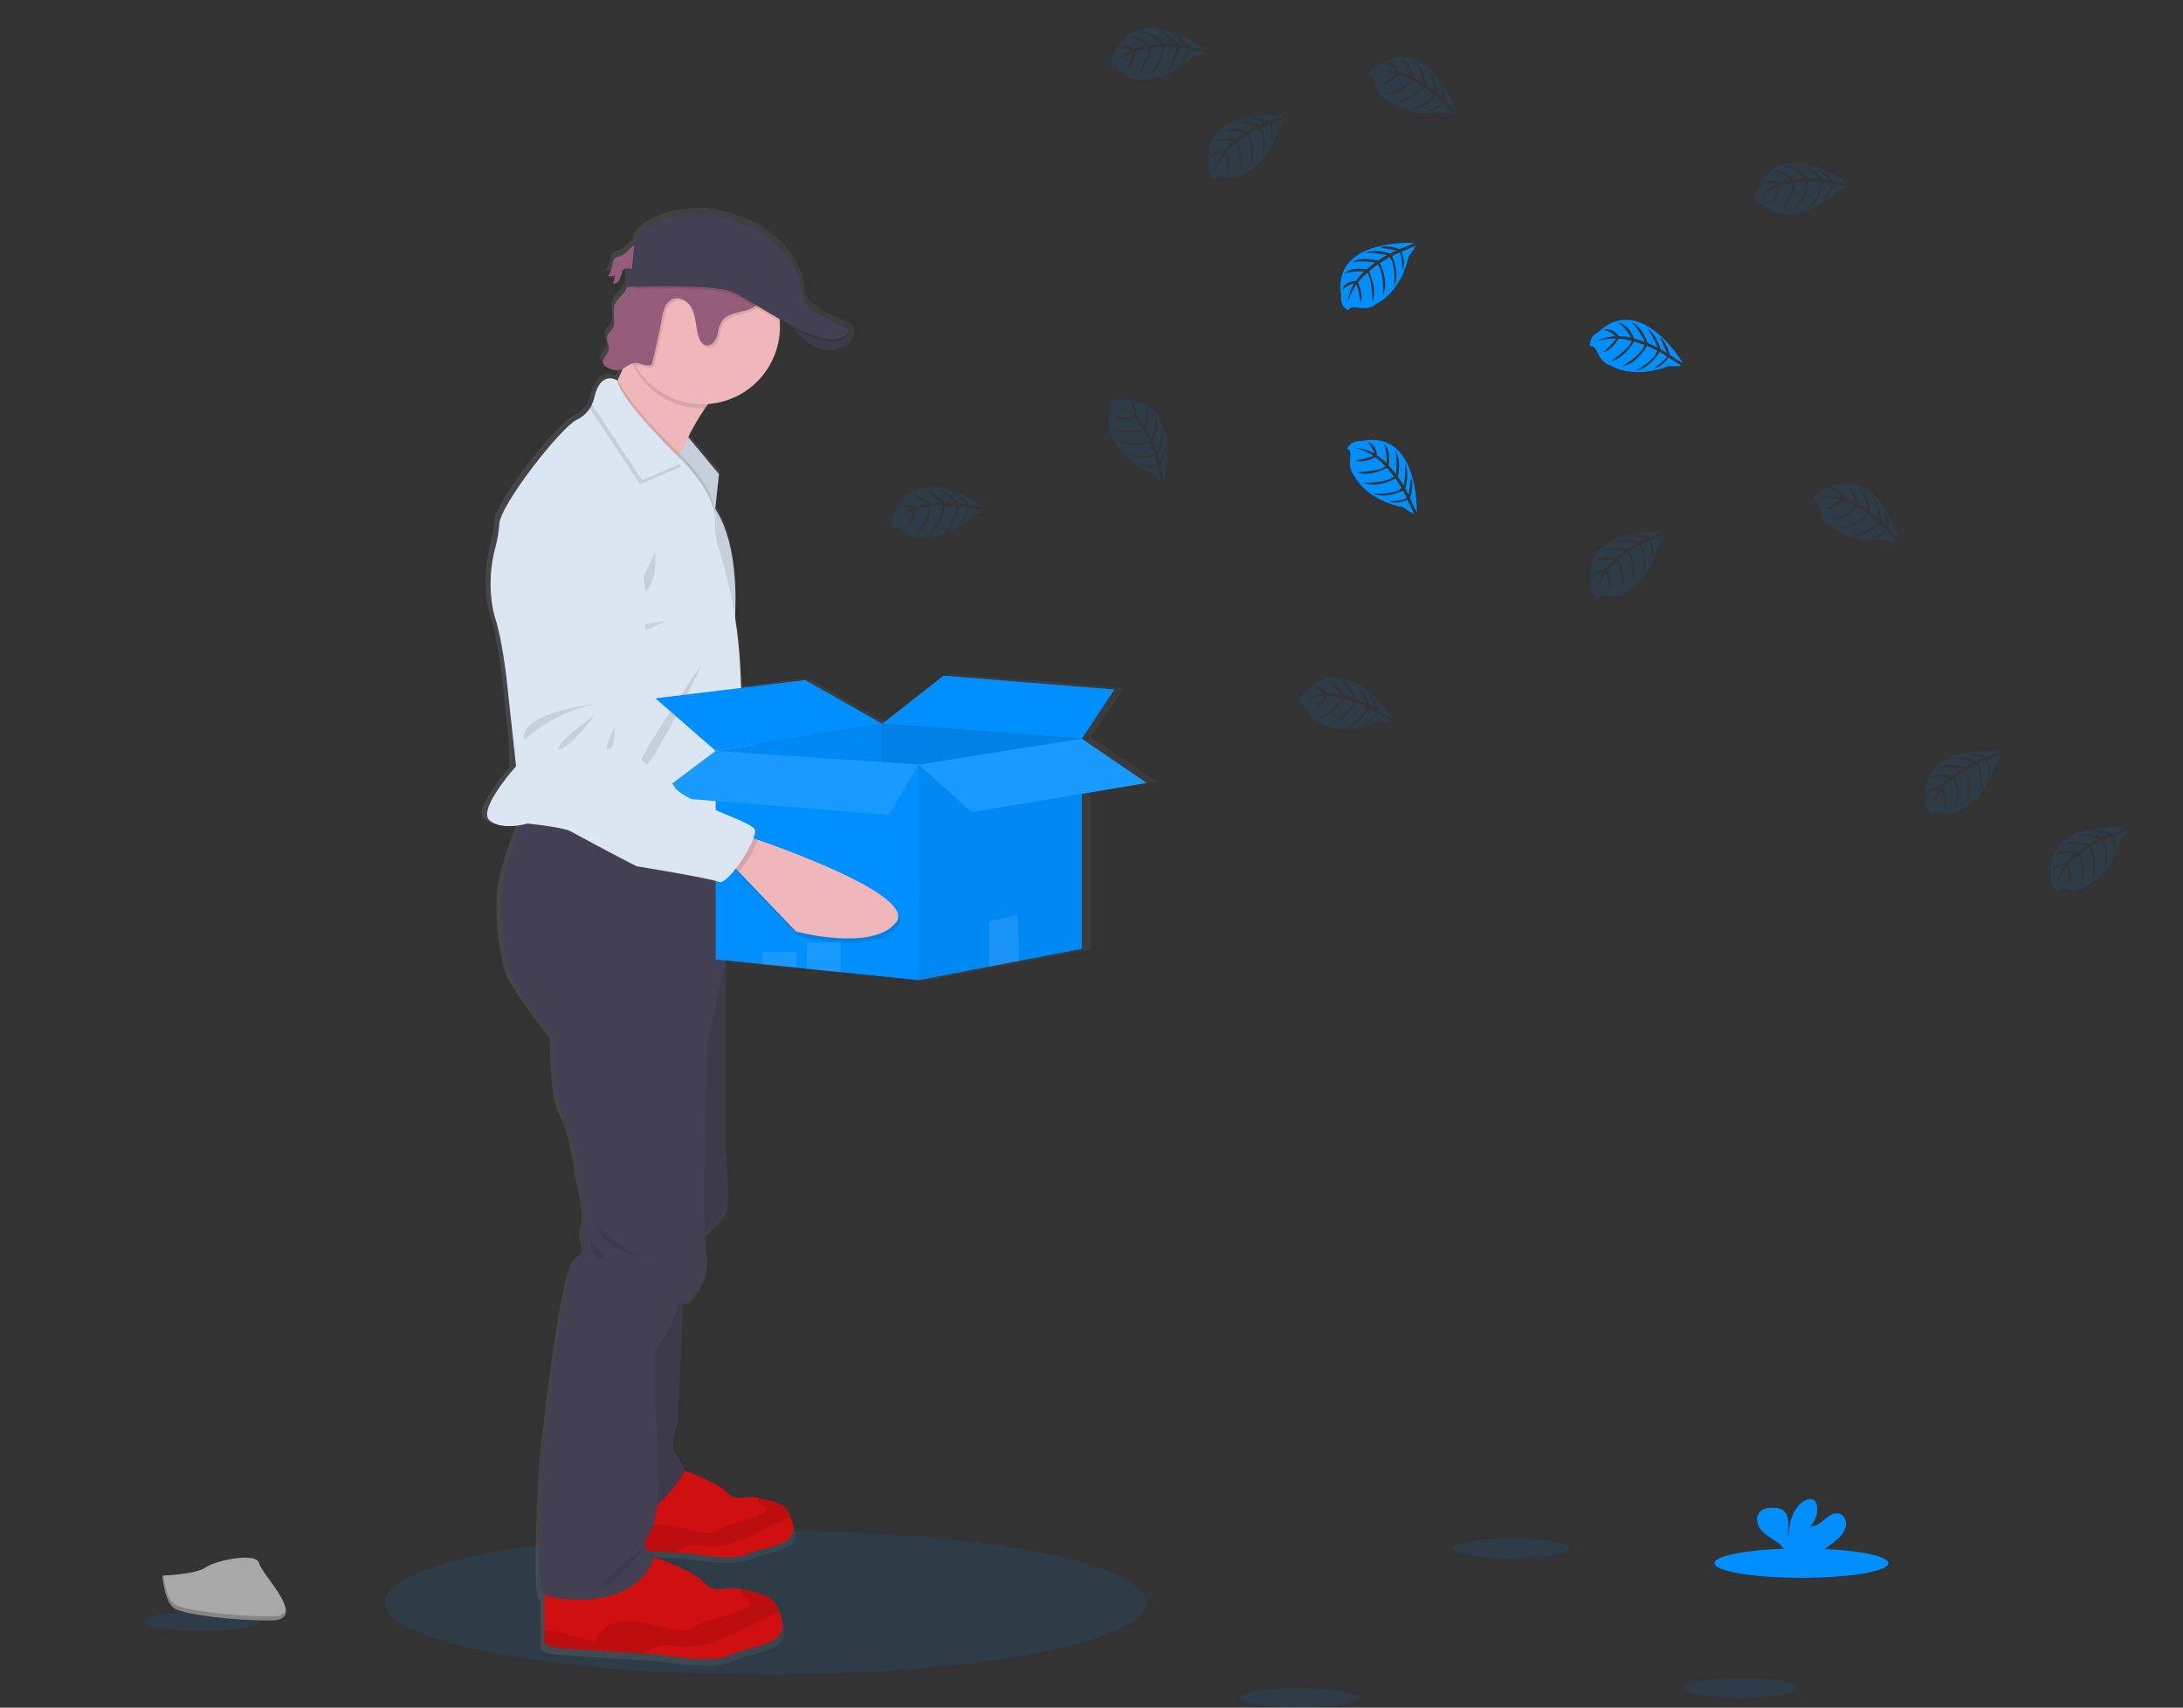 <svg width="349" height="273" viewBox="0 0 349 273" fill="none" xmlns="http://www.w3.org/2000/svg">
<rect x="0" y="0" width="349" height="273" fill="#333333" stroke="none"/>
<path opacity="0.1" d="M122.423 267.713C156.046 267.713 183.302 262.551 183.302 256.184C183.302 249.816 156.046 244.654 122.423 244.654C88.801 244.654 61.545 249.816 61.545 256.184C61.545 262.551 88.801 267.713 122.423 267.713Z" fill="#008FFF"/>
<path d="M184.992 125.018L174.403 117.881L179.744 109.933L151.777 107.703L141.727 115.473L129.147 108.422L118.655 109.684L118.531 106.919C118.401 104.037 118.111 101.164 117.663 98.314C117.708 97.45 117.739 96.458 117.736 95.379C117.736 90.835 117.12 84.811 114.417 80.795L115.039 75.203L109.992 69.242C110.803 67.627 111.727 66.073 112.758 64.59C112.93 64.341 113.103 64.099 113.29 63.864C119.841 63.391 125.009 58.006 125.009 51.422C125.009 51.118 125.009 50.814 124.975 50.514C124.975 50.392 124.951 50.268 124.937 50.147C125.576 50.493 126.223 50.838 126.869 51.184C126.99 51.357 127.128 51.53 127.281 51.733L127.312 51.772L127.505 52.01L127.568 52.083C127.637 52.166 127.709 52.245 127.782 52.328L127.83 52.383C128.013 52.587 128.207 52.794 128.414 52.998C128.439 53.019 128.462 53.04 128.484 53.064L128.743 53.306L128.815 53.372C129.037 53.569 129.272 53.759 129.507 53.938L129.583 53.994L129.88 54.198L129.977 54.26C130.091 54.329 130.209 54.401 130.323 54.467L130.364 54.491C130.499 54.564 130.637 54.633 130.776 54.699L130.845 54.726C130.962 54.777 131.078 54.825 131.19 54.871L131.298 54.91C131.419 54.951 131.536 54.989 131.661 55.024L131.737 55.044C131.889 55.082 132.041 55.113 132.196 55.138H132.214C132.36 55.161 132.508 55.176 132.656 55.183H132.756C132.889 55.19 133.022 55.19 133.154 55.183H133.24C133.406 55.173 133.571 55.153 133.735 55.124C134.508 55.022 135.251 54.756 135.913 54.343C136.081 54.23 136.231 54.091 136.355 53.931C137.047 53.026 136.286 52.034 136.286 52.034C136.016 51.391 134.267 50.939 134.267 50.939C134.267 50.939 128.736 48.63 128.736 46.791C128.736 44.953 127.353 35.414 113.079 33.233C113.079 33.233 103.794 32.712 101.184 37.681L101.128 38.262C100.361 38.742 99.725 39.707 98.968 39.99C98.641 40.06 98.325 40.177 98.031 40.336V40.27C97.943 40.346 97.872 40.439 97.82 40.543C97.657 40.866 97.56 41.219 97.533 41.58C97.455 42.021 97.302 42.445 97.08 42.834C97.018 42.945 96.949 43.051 96.873 43.152L96.814 43.245C97.215 43.277 97.618 43.212 97.989 43.056C97.931 43.529 97.815 43.993 97.644 44.438C97.863 44.445 98.081 44.389 98.269 44.276C98.458 44.163 98.61 43.999 98.708 43.802V43.774L98.753 43.712C98.84 43.552 98.912 43.384 98.968 43.211L98.93 43.252C98.999 43.028 99.061 42.8 99.137 42.578C99.172 42.454 99.229 42.337 99.306 42.233C99.399 42.14 99.511 42.07 99.636 42.029C99.76 41.987 99.892 41.975 100.022 41.995L99.88 44.991H99.942C99.859 45.209 99.757 45.419 99.638 45.62C99.147 46.415 98.255 46.957 97.927 47.828C97.785 48.248 97.731 48.693 97.768 49.135C97.768 49.394 97.799 49.656 97.82 49.916V49.895C97.868 50.586 97.882 51.243 97.509 51.799C97.253 52.179 96.841 52.466 96.7 52.898C96.661 53.019 96.643 53.145 96.648 53.271C96.676 53.65 96.755 54.023 96.883 54.381C96.885 54.374 96.885 54.367 96.883 54.36C96.969 54.623 96.989 54.903 96.942 55.176C96.786 55.867 95.946 56.444 95.988 57.104C95.985 57.191 95.998 57.278 96.026 57.36C96.187 57.682 96.467 57.93 96.807 58.051C97.34 58.354 97.952 58.489 98.563 58.438C98.792 58.397 99.014 58.321 99.22 58.214C98.978 58.77 98.729 59.319 98.477 59.841C98.439 59.924 98.397 60.007 98.356 60.09C98.356 60.09 96.219 58.663 95.006 61.573C94.652 62.177 94.398 62.836 94.256 63.522C94.195 63.796 94.109 64.065 94 64.324C93.461 65.235 92.655 65.959 91.691 66.397C89.215 67.531 79.218 79.997 79.041 83.225C78.955 84.485 78.742 85.733 78.405 86.95C77.618 89.817 77.416 92.813 77.811 95.76C77.934 96.712 78.139 97.652 78.422 98.569C79.484 101.794 80.192 107.811 80.192 107.811L81.34 118.255C81.298 119.696 81.36 121.139 81.527 122.571C80.355 123.909 75.65 129.483 77.448 131C78.83 132.196 81.25 131.999 82.609 131.754C81.465 134.584 79.664 139.506 79.425 142.886C79.079 147.886 80.016 154.512 81.499 157.055C82.982 159.599 87.926 166.124 87.926 166.124C87.926 166.124 87.694 175.075 89.461 178.327C91.227 181.579 91.939 188.325 91.939 188.325C91.939 188.325 93.588 194.021 92.762 196.115C91.936 198.209 94.294 199.951 91.819 201.344C89.343 202.737 86.177 234.127 86.177 234.127C86.177 234.127 84.901 254.701 86.177 255.748C86.245 255.798 86.318 255.841 86.394 255.876V262.788C86.394 262.788 85.509 264.24 89.108 264.533C91.573 264.73 98.56 265.176 102.705 265.435L105.916 265.636C105.916 265.636 113.522 267.15 116.882 265.636C120.242 264.122 126.199 264.157 125.314 260.158C125.196 259.614 125.039 259.079 124.843 258.558C123.872 256.077 122.223 255.793 119.184 255.102C119.008 255.064 118.839 255.029 118.683 255.002C115.482 254.445 114.431 255.935 112.637 253.996C111.078 252.32 106.113 250.443 104.423 249.849C104.464 249.724 104.516 249.603 104.558 249.476C104.079 249.394 103.634 249.177 103.275 248.85L107.856 249.14L110.583 249.31C110.583 249.31 117.048 250.599 119.917 249.31C122.786 248.021 127.834 248.055 127.08 244.658C126.981 244.195 126.848 243.74 126.683 243.296C125.856 241.188 124.453 240.957 121.87 240.372C121.722 240.341 121.583 240.31 121.445 240.286C118.724 239.813 117.833 241.077 116.308 239.432C115.001 238.029 110.877 236.457 109.394 235.921C109.394 235.154 108.357 234.062 107.703 232.966C106.936 231.688 108.353 227.212 108.353 227.212L109.162 208.643C109.47 208.506 109.796 208.413 110.13 208.366C110.13 208.366 113.788 204.876 112.962 201.157C112.793 200.033 112.705 198.897 112.699 197.76C113.902 196.644 115.558 194.995 116.028 193.979C116.795 192.324 116.028 184.302 116.028 184.302V153.63L122.147 154.249L127.699 154.819L129.389 154.992L134.941 155.552L147.701 156.841L159.199 154.664L164.174 153.724L174.403 151.788V126.767L184.992 125.018ZM100.776 42.105L100.063 42.029C100.299 42.039 100.547 42.084 100.776 42.105Z" fill="url(#paint0_linear)"/>
<path d="M160.174 141.264C156.717 146.21 144.289 143.59 144.289 143.59L134.658 134.58L133.361 133.36L135.536 128.743C135.536 128.743 136.227 128.933 137.413 129.272C143.639 131.079 163.092 137.107 160.174 141.264Z" fill="#EFB7B9"/>
<path opacity="0.1" d="M137.406 129.272C136.981 130.751 135.816 132.966 134.658 134.58L133.361 133.36L135.536 128.743C135.536 128.743 136.234 128.933 137.406 129.272Z" fill="black"/>
<path d="M104.374 77.204C104.374 77.204 95.497 81.14 95.932 90.807C96.246 97.034 96.924 103.238 97.965 109.386C97.965 109.386 96.15 123.932 103.707 127.682C111.264 131.432 118.258 134.515 118.258 134.515C118.258 134.515 130.081 135.787 131.55 136.312C133.019 136.837 137.61 128.805 136.763 127.554C135.916 126.303 125.065 123.68 123.682 121.593C122.299 119.505 119.101 118.216 119.101 118.216C119.101 118.216 115.8 116.219 115.575 114.415C115.35 112.611 116.222 111.266 116.443 110.475C116.664 109.683 117.224 102.042 117.224 102.042C117.224 102.042 120.951 74.843 104.374 77.204Z" fill="#DCE6F2"/>
<path opacity="0.1" d="M110.234 108.988C110.234 108.988 98.055 111.027 99.234 115.289C99.234 115.289 103.655 110.689 110.234 108.988Z" fill="black"/>
<path opacity="0.1" d="M110.327 110.713C110.327 110.713 103.631 116.177 104.941 116.457C106.252 116.737 110.327 110.713 110.327 110.713Z" fill="black"/>
<path opacity="0.1" d="M113.546 112.617C113.546 112.617 111.752 116.291 112.854 116.042C113.957 115.793 113.546 112.617 113.546 112.617Z" fill="black"/>
<path opacity="0.1" d="M137.856 129.662L137.116 129.451C137.327 128.76 137.385 128.2 137.213 127.941C136.366 126.69 125.521 124.07 124.142 121.979C122.762 119.889 119.561 118.603 119.561 118.603C119.561 118.603 116.26 116.605 116.035 114.801C115.81 112.997 116.681 111.653 116.903 110.861C117.124 110.07 117.684 102.425 117.684 102.425C117.684 102.425 121.4 75.23 104.824 77.591C104.824 77.591 95.946 81.53 96.378 91.197C96.692 97.424 97.372 103.628 98.415 109.776C98.415 109.776 96.6 124.323 104.157 128.072C111.714 131.822 118.707 134.905 118.707 134.905C118.707 134.905 130.527 136.173 131.999 136.702C132.556 136.902 133.562 135.869 134.547 134.449L135.107 134.971L144.738 143.977C144.738 143.977 157.166 146.6 160.624 141.654C163.545 137.493 144.096 131.466 137.856 129.662Z" fill="black"/>
<path d="M99.265 40.923C98.926 40.989 98.602 41.114 98.307 41.293C97.962 41.58 97.962 42.071 97.875 42.499C97.774 43.095 97.537 43.66 97.184 44.151C97.577 44.18 97.972 44.115 98.335 43.961C98.276 44.434 98.16 44.898 97.989 45.343C98.205 45.349 98.417 45.292 98.601 45.18C98.785 45.068 98.933 44.905 99.026 44.711C99.209 44.322 99.354 43.915 99.459 43.498C99.491 43.373 99.547 43.256 99.624 43.152C99.942 42.776 100.534 42.945 101.024 42.993C101.433 43.028 101.843 42.952 102.213 42.775C102.582 42.597 102.898 42.325 103.126 41.984C103.648 41.193 103.679 39.168 102.435 38.953C101.135 38.739 100.326 40.529 99.265 40.923Z" fill="#965D7B"/>
<g opacity="0.1">
<path opacity="0.1" d="M98.273 41.717C98.304 41.548 98.325 41.371 98.363 41.202C98.034 41.489 98.017 41.976 97.93 42.408C97.887 42.657 97.819 42.902 97.727 43.138C97.999 42.704 98.184 42.221 98.273 41.717Z" fill="black"/>
<path opacity="0.1" d="M98.383 44.572C98.555 44.127 98.672 43.663 98.729 43.19C98.383 43.335 98.008 43.4 97.633 43.38C97.524 43.623 97.391 43.854 97.236 44.071C97.628 44.101 98.021 44.037 98.383 43.884C98.326 44.358 98.21 44.822 98.038 45.267C98.253 45.272 98.465 45.215 98.649 45.102C98.833 44.99 98.981 44.828 99.075 44.634C99.161 44.477 99.23 44.311 99.282 44.14C99.181 44.282 99.045 44.395 98.888 44.471C98.731 44.547 98.557 44.581 98.383 44.572Z" fill="black"/>
<path opacity="0.1" d="M101.419 42.222C100.928 42.173 100.333 42.004 100.015 42.381C99.939 42.485 99.883 42.602 99.849 42.726C99.818 42.816 99.79 42.91 99.766 43.003C100.095 42.744 100.627 42.882 101.073 42.927C101.481 42.96 101.891 42.884 102.261 42.707C102.63 42.529 102.945 42.257 103.175 41.918C103.28 41.75 103.358 41.567 103.406 41.375C103.17 41.668 102.865 41.898 102.518 42.046C102.171 42.194 101.794 42.254 101.419 42.222Z" fill="black"/>
</g>
<path d="M109.671 69.466L114.942 75.804L114.255 82.201L107.883 72.231L109.671 69.466Z" fill="#DCE6F2"/>
<path opacity="0.1" d="M114.939 75.804L114.293 81.821L114.251 82.201L108.502 73.202L107.883 72.231L108.063 71.951L109.667 69.466L110.023 69.894L114.939 75.804Z" fill="black"/>
<path d="M117.677 60.884C115.893 61.396 114.189 63.151 112.706 65.284C111.703 66.755 110.807 68.296 110.023 69.894C109.536 70.869 109.107 71.805 108.751 72.621L108.502 73.201C107.901 74.622 107.565 75.572 107.565 75.572C107.565 75.572 93.91 65.308 96.071 64.617C96.797 64.385 97.751 62.83 98.695 60.87L98.812 60.622C99.41 59.364 99.998 57.961 100.52 56.64C101.588 53.927 102.38 51.57 102.38 51.57C102.38 51.57 123.122 59.329 117.677 60.884Z" fill="#EFB7B9"/>
<path d="M125.846 50.993C125.846 50.993 128.999 56.696 133.234 55.918C137.468 55.14 135.726 52.856 135.726 52.856L125.846 50.993Z" fill="#444053"/>
<path d="M119.737 248.383C116.944 249.659 110.628 248.383 110.628 248.383L107.966 248.218C104.509 247.996 98.722 247.623 96.676 247.457C93.689 247.212 94.422 245.988 94.422 245.988V238.596L108.913 234.926C108.913 234.926 114.642 236.885 116.211 238.596C117.701 240.227 118.572 238.973 121.231 239.443C121.362 239.467 121.5 239.495 121.646 239.529C124.169 240.106 125.538 240.334 126.347 242.425C126.51 242.865 126.64 243.315 126.738 243.773C127.485 247.139 122.527 247.115 119.737 248.383Z" fill="#D01010"/>
<path opacity="0.1" d="M126.347 242.424C125.828 242.748 125.282 243.028 124.715 243.26C122.814 244.128 121.006 245.185 119.084 246.004C117.162 246.823 115.091 247.408 113.01 247.252C111.921 247.173 110.808 246.906 109.767 247.217C109.124 247.466 108.518 247.802 107.966 248.216C104.509 247.995 98.722 247.622 96.676 247.456C93.689 247.211 94.422 245.987 94.422 245.987V245.123C94.529 245.123 94.65 245.092 94.788 245.082C95.503 245.07 96.216 245.176 96.897 245.396C98.397 245.804 99.891 246.205 101.391 246.606C101.514 246.14 101.731 245.705 102.028 245.326C102.326 244.946 102.697 244.632 103.119 244.401C103.976 243.946 104.937 243.726 105.906 243.761C108.232 243.793 110.434 244.895 112.758 245.006C113.407 245.065 114.061 244.956 114.656 244.688C114.974 244.529 115.254 244.297 115.565 244.121C116.063 243.88 116.589 243.702 117.131 243.592C118.654 243.213 120.15 242.73 121.608 242.147C122.022 241.985 122.506 241.691 122.451 241.249C122.379 240.661 121.455 240.592 121.213 240.053C121.171 239.956 121.151 239.85 121.156 239.744C121.161 239.638 121.19 239.534 121.241 239.441C121.373 239.466 121.511 239.493 121.656 239.528C124.169 240.105 125.538 240.333 126.347 242.424Z" fill="black"/>
<path d="M116.785 264.558C113.501 266.058 106.068 264.558 106.068 264.558L102.94 264.374C98.888 264.115 92.064 263.683 89.654 263.479C86.139 263.189 87.003 261.751 87.003 261.751V253.039L104.056 248.719C104.056 248.719 110.798 251.024 112.644 253.039C114.396 254.957 115.409 253.481 118.552 254.034C118.707 254.062 118.87 254.096 119.039 254.134C122.009 254.826 123.62 255.085 124.57 257.545C124.763 258.062 124.916 258.592 125.03 259.132C125.887 263.092 120.069 263.061 116.785 264.558Z" fill="#D01010"/>
<path opacity="0.1" d="M124.563 257.545C123.953 257.926 123.311 258.256 122.645 258.53C120.408 259.549 118.278 260.793 116.018 261.758C113.757 262.722 111.32 263.406 108.868 263.226C107.589 263.133 106.279 262.812 105.066 263.185C104.305 263.481 103.59 263.881 102.94 264.374C98.888 264.115 92.064 263.683 89.654 263.479C86.139 263.188 87.003 261.751 87.003 261.751V260.735C87.146 260.711 87.29 260.695 87.435 260.686C88.277 260.671 89.116 260.796 89.917 261.056L95.203 262.48C95.35 261.931 95.608 261.417 95.96 260.971C96.313 260.525 96.753 260.155 97.253 259.885C98.26 259.348 99.393 259.088 100.534 259.131C103.272 259.169 105.861 260.465 108.595 260.596C109.357 260.666 110.124 260.539 110.822 260.227C111.199 260.037 111.513 259.764 111.893 259.56C112.478 259.273 113.097 259.064 113.736 258.938C115.519 258.488 117.27 257.92 118.977 257.237C119.464 257.044 120.035 256.698 119.969 256.18C119.883 255.488 118.797 255.406 118.51 254.77C118.462 254.655 118.44 254.531 118.446 254.406C118.452 254.282 118.486 254.16 118.545 254.051C118.7 254.078 118.863 254.113 119.032 254.151C122.002 254.815 123.613 255.084 124.563 257.545Z" fill="black"/>
<path d="M109.352 204.771L108.429 226.486C108.429 226.486 107.047 230.92 107.797 232.188C108.547 233.456 109.812 234.721 109.352 235.471C108.893 236.221 103.361 244.329 101.574 241.219C99.787 238.108 98.024 224.63 98.024 224.63L99.673 207.982L109.352 204.771Z" fill="#444053"/>
<path d="M113.356 150.672L115.921 154.1V183.919C115.921 183.919 116.671 191.867 115.921 193.509C115.171 195.151 111.368 198.434 111.368 198.434L108.17 182.018L108.862 164.651L113.356 150.672Z" fill="#444053"/>
<path opacity="0.1" d="M109.352 204.771L108.429 226.486C108.429 226.486 107.047 230.92 107.797 232.188C108.547 233.456 109.812 234.721 109.352 235.471C108.893 236.221 103.361 244.329 101.574 241.219C99.787 238.108 98.024 224.63 98.024 224.63L99.673 207.982L109.352 204.771Z" fill="black"/>
<path opacity="0.1" d="M113.356 150.672L115.921 154.1V183.919C115.921 183.919 116.671 191.867 115.921 193.509C115.171 195.151 111.368 198.434 111.368 198.434L108.17 182.018L108.862 164.651L113.356 150.672Z" fill="black"/>
<path d="M115.921 137.954V154.083L113.041 166.638C113.041 166.638 112.118 196.937 112.924 200.621C113.729 204.305 110.158 207.765 110.158 207.765C110.158 207.765 108.084 207.996 108.084 209.607C108.084 211.217 104.627 215.828 104.627 215.828L104.741 224.813C104.741 224.813 106.241 241.634 103.935 244.858C101.629 248.083 104.741 248.546 104.741 248.546C101.861 257.991 88.033 255.803 86.785 254.766C85.537 253.73 86.785 233.339 86.785 233.339C86.785 233.339 89.876 202.235 92.296 200.853C94.715 199.47 92.413 197.742 93.219 195.669C94.024 193.595 92.413 187.952 92.413 187.952C92.413 187.952 91.722 181.268 89.993 178.043C88.265 174.819 88.493 165.947 88.493 165.947C88.493 165.947 83.653 159.495 82.215 156.962C80.777 154.428 79.85 147.862 80.196 142.906C80.431 139.557 82.191 134.681 83.307 131.874C83.843 130.53 84.23 129.659 84.23 129.659L84.559 129.746L103.441 134.688L115.921 137.954Z" fill="#444053"/>
<path opacity="0.1" d="M117.677 60.884C115.893 61.395 114.189 63.151 112.706 65.284H112.319C110.145 65.285 108.009 64.713 106.127 63.625C104.246 62.537 102.684 60.971 101.602 59.087C101.149 58.306 100.785 57.477 100.516 56.616C101.585 53.903 102.376 51.546 102.376 51.546C102.376 51.546 123.122 59.329 117.677 60.884Z" fill="black"/>
<path d="M124.677 52.244C124.681 54.135 124.249 56.002 123.417 57.7C122.585 59.398 121.374 60.883 119.878 62.039C118.381 63.196 116.639 63.994 114.785 64.371C112.932 64.748 111.017 64.695 109.187 64.216C107.357 63.737 105.662 62.844 104.231 61.607C102.801 60.37 101.674 58.821 100.937 57.079C100.2 55.337 99.872 53.45 99.98 51.562C100.087 49.674 100.627 47.836 101.557 46.19C101.932 45.52 102.369 44.889 102.864 44.303C103.679 43.332 104.637 42.49 105.705 41.807C107.51 40.661 109.581 40.002 111.716 39.895C113.851 39.788 115.978 40.237 117.887 41.198C119.797 42.158 121.425 43.597 122.612 45.375C123.8 47.152 124.505 49.207 124.66 51.339C124.667 51.643 124.677 51.944 124.677 52.244Z" fill="#EFB7B9"/>
<path opacity="0.1" d="M114.293 81.821L114.251 82.201L108.502 73.216C107.9 74.636 107.565 75.587 107.565 75.587C107.565 75.587 93.91 65.308 96.071 64.617C96.797 64.386 97.751 62.831 98.695 60.871L98.812 60.622C99.814 63.608 105.64 69.577 108.063 71.968C108.343 72.245 108.575 72.473 108.754 72.639L109.124 72.984L109.318 73.178C110.199 74.087 113.919 78.096 114.293 81.821Z" fill="black"/>
<path d="M118.59 112.31L117.96 132.552L117.85 136.156C117.85 136.156 110.396 135.465 103.441 134.705C97.841 134.093 92.562 133.433 91.749 133.046C90.712 132.559 88.489 132.182 86.737 131.943C85.382 131.76 84.317 131.663 84.317 131.663C84.317 131.663 83.919 131.781 83.307 131.892C81.973 132.134 79.629 132.331 78.263 131.145C76.518 129.628 81.105 124.116 82.249 122.792L82.502 122.505L82.07 118.513L80.946 108.163C80.946 108.163 80.255 102.201 79.218 99.004C78.94 98.095 78.74 97.165 78.62 96.222C78.234 93.302 78.432 90.335 79.2 87.492C79.529 86.284 79.737 85.047 79.823 83.798C79.996 80.601 89.761 68.246 92.181 67.123C93.27 66.615 94.146 65.742 94.657 64.655C94.825 64.313 94.952 63.952 95.034 63.58C96.071 59.087 98.695 60.871 98.695 60.871C99.327 64.385 109.121 73.689 109.121 73.689L109.314 73.883C110.286 74.878 114.614 79.55 114.306 83.539C114.245 85.023 114.467 86.506 114.96 87.907C116.952 94.178 118.097 100.687 118.365 107.261L118.59 112.31Z" fill="#DCE6F2"/>
<path opacity="0.1" d="M104.713 88.273C104.713 88.273 102.293 94.149 100.478 95.099C98.663 96.049 105.577 97.103 104.713 88.273Z" fill="black"/>
<path opacity="0.1" d="M106.528 99.246C106.528 99.246 100.997 99.937 100.997 100.974C100.997 102.011 106.528 99.246 106.528 99.246Z" fill="black"/>
<path opacity="0.1" d="M112.319 105.985C112.319 105.985 104.281 123.093 102.034 123.611C99.787 124.129 112.319 105.985 112.319 105.985Z" fill="black"/>
<path opacity="0.1" d="M108.969 74.556L102.321 77.446L94.297 65.329C94.466 64.987 94.592 64.626 94.674 64.254C95.711 59.761 98.335 61.545 98.335 61.545C98.968 65.059 108.761 74.363 108.761 74.363L108.969 74.556Z" fill="black"/>
<path d="M109.314 73.865L102.667 76.754L94.643 64.638C94.811 64.296 94.938 63.935 95.02 63.563C96.057 59.07 98.681 60.853 98.681 60.853C99.313 64.368 109.107 73.671 109.107 73.671L109.314 73.865Z" fill="#DCE6F2"/>
<path opacity="0.1" d="M123.436 44.572C123.443 45.141 123.325 45.705 123.091 46.224C122.913 46.647 122.708 47.058 122.475 47.454C122.111 48.182 121.595 48.823 120.961 49.334C120.163 49.904 119.153 50.063 118.196 50.295C117.238 50.526 116.242 50.896 115.696 51.712C115.4 52.236 115.202 52.81 115.112 53.405C115.02 54 114.783 54.563 114.42 55.044C114.232 55.278 113.971 55.443 113.678 55.514C113.385 55.584 113.077 55.554 112.803 55.431C112.513 55.236 112.294 54.953 112.177 54.625C111.783 53.737 111.682 52.752 111.523 51.795C111.364 50.837 111.14 49.852 110.552 49.082C109.964 48.311 108.924 47.803 108.001 48.104C107.692 48.223 107.41 48.403 107.172 48.633C106.935 48.864 106.746 49.14 106.618 49.445C106.363 50.056 106.187 50.697 106.096 51.352C105.667 53.698 105.161 56.03 104.578 58.347C104.561 58.442 104.522 58.532 104.464 58.61C104.372 58.702 104.248 58.754 104.119 58.755C103.344 58.859 102.601 58.316 101.82 58.375C101.739 58.38 101.659 58.393 101.581 58.413C100.318 56.218 99.76 53.688 99.983 51.166C100.207 48.644 101.2 46.251 102.829 44.313L102.891 44.295C103.411 44.111 103.883 43.813 104.274 43.424C104.773 42.925 105.235 42.39 105.657 41.824L105.933 41.479C106.728 40.522 107.633 39.662 108.63 38.918C108.902 38.695 109.214 38.526 109.55 38.42C109.837 38.364 110.131 38.355 110.421 38.392C111.615 38.536 112.818 38.581 114.019 38.527C114.856 38.396 115.7 38.31 116.547 38.272C118.735 38.334 120.602 39.879 121.984 41.572C122.728 42.439 123.391 43.438 123.436 44.572Z" fill="black"/>
<path d="M99.942 46.518C99.462 47.306 98.594 47.841 98.269 48.705C97.792 49.96 98.598 51.522 97.858 52.642C97.612 53.019 97.208 53.298 97.07 53.73C96.835 54.46 97.478 55.237 97.312 55.987C97.146 56.737 96.157 57.37 96.42 58.102C96.575 58.422 96.847 58.669 97.18 58.794C97.704 59.094 98.307 59.228 98.909 59.177C99.853 59.022 100.554 58.095 101.512 58.026C102.29 57.971 103.033 58.51 103.807 58.41C103.937 58.405 104.061 58.352 104.153 58.261C104.212 58.184 104.251 58.094 104.267 57.999C104.848 55.683 105.355 53.351 105.788 51.004C105.877 50.348 106.051 49.706 106.307 49.096C106.436 48.791 106.625 48.516 106.863 48.286C107.1 48.055 107.381 47.875 107.69 47.755C108.613 47.458 109.65 47.962 110.241 48.733C110.832 49.504 111.057 50.489 111.216 51.446C111.375 52.403 111.475 53.388 111.866 54.276C111.984 54.606 112.205 54.889 112.495 55.085C113.013 55.386 113.712 55.147 114.109 54.698C114.474 54.217 114.711 53.653 114.801 53.056C114.891 52.462 115.089 51.89 115.385 51.367C115.931 50.551 116.93 50.181 117.884 49.95C118.839 49.718 119.845 49.556 120.65 48.985C121.283 48.475 121.799 47.835 122.164 47.109C122.676 46.217 123.153 45.249 123.111 44.223C123.066 43.103 122.403 42.105 121.694 41.233C120.311 39.54 118.441 37.995 116.253 37.937C115.406 37.972 114.562 38.057 113.726 38.192C112.524 38.246 111.32 38.2 110.127 38.054C109.837 38.019 109.543 38.03 109.256 38.085C108.92 38.188 108.608 38.357 108.34 38.583C107.342 39.326 106.436 40.184 105.64 41.14C105.126 41.821 104.57 42.467 103.973 43.076C103.582 43.465 103.11 43.764 102.591 43.95C102.245 44.047 101.899 43.978 101.571 44.085C100.551 44.406 100.416 45.737 99.942 46.518Z" fill="#965D7B"/>
<path opacity="0.1" d="M133.234 55.914C130.468 56.422 128.176 54.187 126.907 52.555C126.518 52.06 126.163 51.538 125.846 50.993L135.339 52.783L135.723 52.856C135.723 52.856 137.468 55.14 133.234 55.914Z" fill="black"/>
<g opacity="0.1">
<path opacity="0.1" d="M97.312 54.999C97.35 54.547 97.282 54.092 97.111 53.672C97.111 53.706 97.08 53.741 97.07 53.776C96.921 54.239 97.121 54.719 97.249 55.199C97.277 55.135 97.298 55.068 97.312 54.999Z" fill="black"/>
<path opacity="0.1" d="M98.134 49.341C98.099 49.819 98.108 50.299 98.162 50.775C98.198 50.297 98.188 49.817 98.134 49.341Z" fill="black"/>
<path opacity="0.1" d="M122.143 46.11C121.78 46.838 121.263 47.479 120.629 47.99C119.831 48.56 118.825 48.719 117.864 48.951C116.903 49.182 115.91 49.552 115.364 50.368C115.069 50.892 114.871 51.466 114.78 52.061C114.69 52.657 114.452 53.222 114.089 53.703C113.691 54.152 112.993 54.394 112.474 54.09C112.184 53.894 111.964 53.611 111.845 53.281C111.454 52.393 111.351 51.411 111.195 50.451C111.039 49.49 110.808 48.508 110.22 47.738C109.632 46.967 108.592 46.459 107.669 46.76C107.36 46.879 107.079 47.059 106.841 47.29C106.604 47.52 106.415 47.796 106.286 48.101C106.03 48.711 105.856 49.352 105.768 50.008C105.337 52.356 104.83 54.688 104.246 57.003C104.23 57.099 104.191 57.189 104.132 57.266C104.04 57.357 103.916 57.41 103.787 57.415C103.012 57.515 102.269 56.976 101.491 57.031C100.534 57.1 99.832 58.026 98.888 58.178C98.286 58.232 97.682 58.098 97.159 57.795C96.919 57.691 96.704 57.538 96.527 57.346C96.446 57.461 96.392 57.594 96.37 57.733C96.348 57.873 96.358 58.016 96.399 58.151C96.551 58.472 96.825 58.721 97.159 58.842C97.682 59.145 98.286 59.279 98.888 59.225C99.832 59.073 100.534 58.147 101.491 58.078C102.269 58.023 103.012 58.562 103.787 58.462C103.916 58.457 104.04 58.404 104.132 58.313C104.191 58.236 104.23 58.146 104.246 58.05C104.827 55.746 105.334 53.415 105.768 51.056C105.856 50.4 106.03 49.758 106.286 49.148C106.415 48.843 106.604 48.567 106.841 48.337C107.079 48.106 107.36 47.926 107.669 47.807C108.592 47.506 109.629 48.014 110.22 48.785C110.811 49.556 111.036 50.541 111.195 51.498C111.354 52.455 111.454 53.44 111.845 54.328C111.964 54.658 112.184 54.941 112.474 55.137C112.993 55.438 113.691 55.199 114.089 54.75C114.452 54.269 114.69 53.705 114.78 53.108C114.871 52.513 115.069 51.94 115.364 51.415C115.91 50.599 116.91 50.233 117.864 49.998C118.818 49.763 119.824 49.608 120.629 49.037C121.263 48.526 121.78 47.885 122.143 47.157C122.655 46.269 123.132 45.301 123.091 44.275C123.084 44.143 123.07 44.011 123.049 43.881C122.882 44.672 122.576 45.427 122.143 46.11Z" fill="black"/>
</g>
<path opacity="0.1" d="M123.104 46.214C123.991 47.789 124.516 49.542 124.643 51.346C121.563 49.618 118.666 47.721 117.203 47.06C114.656 45.91 105.128 46.082 101.547 46.19C101.921 45.52 102.359 44.889 102.853 44.303C103.672 43.331 104.633 42.489 105.705 41.807C107.125 40.907 108.713 40.305 110.373 40.039C112.034 39.773 113.731 39.848 115.361 40.26C116.991 40.671 118.52 41.411 119.854 42.434C121.189 43.456 122.301 44.74 123.122 46.207L123.104 46.214Z" fill="black"/>
<path opacity="0.1" d="M134.098 54.449C132.435 54.961 129.721 53.972 126.907 52.555C126.518 52.06 126.163 51.538 125.846 50.993L135.339 52.783C135.968 53.212 136.127 53.824 134.098 54.449Z" fill="black"/>
<path d="M113.055 34.231C113.055 34.231 103.98 33.713 101.429 38.638L101.018 43.003L100.326 42.927L100.188 45.895C100.188 45.895 114.057 45.291 117.214 46.715C120.37 48.139 130.178 55.313 134.108 54.103C138.039 52.894 133.762 51.771 133.762 51.771C133.762 51.771 128.352 49.479 128.352 47.682C128.352 45.885 127.011 36.392 113.055 34.231Z" fill="#444053"/>
<path opacity="0.1" d="M95.552 196.042C95.552 196.042 101.343 201.658 103.849 201.226C103.849 201.226 96.762 200.621 95.552 196.042Z" fill="black"/>
<path opacity="0.1" d="M94.342 198.645C94.342 198.645 94.861 201.534 96.243 201.25C97.626 200.967 94.342 198.645 94.342 198.645Z" fill="black"/>
<path opacity="0.1" d="M103.417 246.932C103.417 246.932 95.196 253.325 96.582 253.498C97.969 253.671 103.417 246.932 103.417 246.932Z" fill="black"/>
<path d="M114.414 120.037L141.033 115.707V140.901L115.741 139.578L114.414 120.037Z" fill="#008FFF"/>
<path opacity="0.05" d="M114.414 120.037L141.033 115.707V140.901L115.741 139.578L114.414 120.037Z" fill="black"/>
<path d="M141.033 115.707L172.955 118.095L171.188 140.02L141.033 140.901V115.707Z" fill="#008FFF"/>
<path opacity="0.1" d="M141.033 115.707L172.955 118.095L171.188 140.02L141.033 140.901V115.707Z" fill="black"/>
<path d="M150.847 108.018L141.033 115.707L172.955 118.095L178.171 110.226L150.847 108.018Z" fill="#008FFF"/>
<path d="M104.775 111.64L128.739 108.723L141.033 115.707L114.414 120.038L104.775 111.64Z" fill="#008FFF"/>
<path d="M146.868 122.249V156.695L134.399 155.416L128.975 154.863L127.322 154.69L121.901 154.134L114.414 153.367V120.037L141.029 121.848L146.868 122.249Z" fill="#008FFF"/>
<path d="M172.955 118.095V151.687L162.96 153.605L158.1 154.538L146.868 156.695V122.249L172.955 118.095Z" fill="#008FFF"/>
<path opacity="0.05" d="M172.955 118.095V151.687L162.96 153.605L158.1 154.538L146.868 156.695V122.249L172.955 118.095Z" fill="black"/>
<path d="M104.775 127.288L114.414 120.037L146.868 122.249L142.09 130.295L104.775 127.288Z" fill="#008FFF"/>
<path opacity="0.1" d="M104.775 127.288L114.414 120.037L146.868 122.249L142.09 130.295L104.775 127.288Z" fill="white"/>
<path d="M172.955 118.095L146.868 122.249L155.358 129.852L183.302 125.166L172.955 118.095Z" fill="#008FFF"/>
<path opacity="0.1" d="M172.955 118.095L146.868 122.249L155.358 129.852L183.302 125.166L172.955 118.095Z" fill="white"/>
<path opacity="0.1" d="M162.96 153.605L158.1 154.538V147.36L162.653 146.213L162.96 153.605Z" fill="white"/>
<path opacity="0.1" d="M134.399 150.668V155.416L128.975 154.864V150.668H134.399Z" fill="white"/>
<path opacity="0.1" d="M127.322 152.164V154.69L121.901 154.134V152.164H127.322Z" fill="white"/>
<path opacity="0.1" d="M143.605 148.148C139.888 152.9 127.616 149.617 127.616 149.617L118.496 140.106L117.259 138.817L119.679 134.324C119.679 134.324 120.37 134.552 121.525 134.953C127.637 137.089 146.733 144.15 143.605 148.148Z" fill="black"/>
<path d="M143.259 147.457C139.543 152.209 127.27 148.926 127.27 148.926L118.151 139.415L116.913 138.126L119.333 133.633C119.333 133.633 120.024 133.861 121.179 134.262C127.291 136.398 146.388 143.458 143.259 147.457Z" fill="#EFB7B9"/>
<path opacity="0.1" d="M121.165 134.262C120.66 135.713 119.378 137.863 118.137 139.415L116.899 138.126L119.319 133.633C119.319 133.633 120.014 133.861 121.165 134.262Z" fill="black"/>
<path d="M90.972 80.514C90.972 80.514 81.897 83.97 81.81 93.647C81.79 99.883 82.136 106.114 82.847 112.31C82.847 112.31 80.255 126.738 87.601 130.886C94.947 135.033 101.775 138.489 101.775 138.489C101.775 138.489 113.511 140.39 114.953 140.994C116.394 141.599 121.404 133.823 120.626 132.527C119.848 131.231 109.162 128.034 107.894 125.874C106.625 123.714 103.5 122.259 103.5 122.259C103.5 122.259 100.312 120.086 100.184 118.271C100.057 116.457 100.997 115.161 101.263 114.383C101.529 113.606 102.494 106.002 102.494 106.002C102.494 106.002 107.652 79.028 90.972 80.514Z" fill="#DCE6F2"/>
<path opacity="0.1" d="M95.12 112.552C95.12 112.552 82.847 113.934 83.798 118.254C83.798 118.254 88.462 113.896 95.12 112.552Z" fill="black"/>
<path opacity="0.1" d="M95.12 114.279C95.12 114.279 88.154 119.377 89.433 119.722C90.712 120.068 95.12 114.279 95.12 114.279Z" fill="black"/>
<path opacity="0.1" d="M98.231 116.354C98.231 116.354 96.243 119.927 97.367 119.74C98.49 119.554 98.231 116.354 98.231 116.354Z" fill="black"/>
<path d="M226.01 38.842C226.01 38.842 212.873 38.051 214.408 47.264C214.408 47.264 214.1 48.892 215.576 49.632C215.576 49.632 215.601 48.941 216.925 49.179C217.396 49.258 217.875 49.282 218.352 49.248C218.999 49.205 219.613 48.951 220.102 48.526C220.102 48.526 223.797 47.002 225.235 40.961C225.235 40.961 226.3 39.641 226.272 39.302L224.053 40.252C224.053 40.252 224.81 41.852 224.212 43.183C224.212 43.183 224.143 40.311 223.714 40.377C223.628 40.377 222.563 40.933 222.563 40.933C222.563 40.933 223.866 43.719 222.881 45.747C222.881 45.747 223.254 42.312 222.155 41.133L220.592 42.046C220.592 42.046 222.117 44.925 221.083 47.275C221.083 47.275 221.35 43.67 220.264 42.267L218.847 43.37C218.847 43.37 220.281 46.21 219.407 48.16C219.407 48.16 219.293 43.964 218.539 43.646C218.539 43.646 217.301 44.738 217.115 45.187C217.115 45.187 218.093 47.261 217.485 48.336C217.485 48.336 217.111 45.54 216.793 45.526C216.793 45.526 215.559 47.379 215.431 48.636C215.491 47.464 215.857 46.327 216.492 45.34C215.781 45.474 215.125 45.814 214.605 46.318C214.605 46.318 214.795 45.008 216.797 44.894C216.797 44.894 217.834 43.487 218.09 43.401C218.09 43.401 216.098 43.235 214.892 43.77C214.892 43.77 215.953 42.537 218.456 43.079L219.839 41.939C219.839 41.939 217.218 41.593 216.105 41.977C216.105 41.977 217.384 40.885 220.216 41.68L221.737 40.771C221.737 40.771 219.504 40.287 218.173 40.463C218.173 40.463 219.576 39.706 222.183 40.525L223.272 40.038C223.272 40.038 221.633 39.717 221.156 39.665C220.679 39.613 220.651 39.482 220.651 39.482C221.688 39.309 222.752 39.429 223.725 39.827C223.725 39.827 226.058 38.987 226.01 38.842Z" fill="#008FFF"/>
<path opacity="0.1" d="M265.924 84.924C265.924 84.924 252.788 84.133 254.323 93.347C254.323 93.347 254.015 94.974 255.491 95.714C255.491 95.714 255.515 95.023 256.843 95.261C257.314 95.341 257.794 95.364 258.27 95.33C258.909 95.284 259.516 95.032 259.999 94.611C259.999 94.611 263.698 93.084 265.136 87.043C265.136 87.043 266.197 85.726 266.156 85.387L263.937 86.334C263.937 86.334 264.694 87.934 264.099 89.265C264.099 89.265 264.026 86.393 263.601 86.459C263.515 86.459 262.447 87.015 262.447 87.015C262.447 87.015 263.753 89.804 262.768 91.829C262.768 91.829 263.141 88.394 262.039 87.216L260.493 88.118C260.493 88.118 262.018 90.996 260.984 93.347C260.984 93.347 261.25 89.742 260.165 88.339L258.751 89.445C258.751 89.445 260.182 92.282 259.311 94.231C259.311 94.231 259.197 90.036 258.443 89.718C258.443 89.718 257.206 90.81 257.016 91.259C257.016 91.259 257.997 93.333 257.389 94.407C257.389 94.407 257.016 91.612 256.698 91.598C256.698 91.598 255.463 93.45 255.336 94.708C255.397 93.535 255.764 92.399 256.4 91.411C255.688 91.546 255.031 91.886 254.509 92.389C254.509 92.389 254.703 91.079 256.704 90.965C256.704 90.965 257.724 89.559 257.997 89.472C257.997 89.472 256.006 89.306 254.8 89.842C254.8 89.842 255.861 88.608 258.36 89.168L259.743 88.028C259.743 88.028 257.119 87.682 256.01 88.066C256.01 88.066 257.289 86.974 260.12 87.769L261.641 86.86C261.641 86.86 259.404 86.379 258.073 86.552C258.073 86.552 259.48 85.795 262.087 86.614L263.176 86.127C263.176 86.127 261.537 85.805 261.057 85.754C260.576 85.702 260.552 85.57 260.552 85.57C261.59 85.398 262.655 85.518 263.629 85.916C263.629 85.916 265.966 85.069 265.924 84.924Z" fill="#008FFF"/>
<path opacity="0.1" d="M186.119 76.744C186.119 76.744 189.144 63.925 179.796 63.88C179.796 63.88 178.244 63.3 177.266 64.627C177.266 64.627 177.933 64.769 177.48 66.033C177.323 66.481 177.219 66.945 177.169 67.416C177.102 68.058 177.246 68.705 177.58 69.258C177.58 69.258 178.455 73.163 184.149 75.61C184.149 75.61 185.269 76.882 185.607 76.896L185.054 74.549C185.054 74.549 183.347 75.022 182.137 74.203C182.137 74.203 184.982 74.622 184.985 74.203C184.985 74.117 184.639 72.973 184.639 72.973C184.639 72.973 181.67 73.782 179.838 72.465C179.838 72.465 183.16 73.419 184.512 72.538L183.889 70.837C183.889 70.837 180.778 71.85 178.648 70.43C178.648 70.43 182.157 71.307 183.727 70.478L182.88 68.895C182.88 68.895 179.838 69.821 178.064 68.629C178.064 68.629 182.213 69.23 182.662 68.546C182.662 68.546 181.798 67.139 181.386 66.877C181.386 66.877 179.188 67.492 178.22 66.707C178.22 66.707 181.037 66.814 181.103 66.517C181.103 66.517 179.488 64.986 178.258 64.641C179.405 64.902 180.464 65.457 181.331 66.251C181.318 65.527 181.095 64.822 180.688 64.222C180.688 64.222 181.946 64.637 181.725 66.642C181.725 66.642 182.935 67.886 182.973 68.169C182.973 68.169 183.474 66.237 183.153 64.955C183.153 64.955 184.19 66.213 183.212 68.581L184.097 70.153C184.097 70.153 184.899 67.63 184.695 66.469C184.695 66.469 185.556 67.913 184.287 70.568L184.926 72.223C184.926 72.223 185.78 70.101 185.836 68.767C185.836 68.767 186.344 70.281 185.089 72.71L185.386 73.865C185.386 73.865 185.981 72.306 186.112 71.843C186.244 71.38 186.378 71.376 186.378 71.376C186.373 72.428 186.075 73.457 185.518 74.349C185.518 74.349 185.97 76.761 186.119 76.744Z" fill="#008FFF"/>
<path opacity="0.1" d="M157.35 81.112C157.35 81.112 146.799 73.222 143.027 81.769C143.027 81.769 141.876 82.961 142.702 84.388C142.702 84.388 143.096 83.832 144.085 84.754C144.435 85.08 144.823 85.363 145.24 85.598C145.804 85.912 146.456 86.034 147.096 85.943C147.096 85.943 151.023 86.7 155.545 82.446C155.545 82.446 157.16 81.927 157.312 81.623L154.93 81.205C154.93 81.205 154.681 82.957 153.454 83.742C153.454 83.742 154.971 81.302 154.577 81.126C154.498 81.088 153.308 80.953 153.308 80.953C153.308 80.953 152.866 84.001 150.93 85.152C150.93 85.152 153.132 82.487 152.859 80.898L151.051 80.801C151.051 80.801 150.743 84.046 148.586 85.442C148.586 85.442 150.788 82.577 150.66 80.808L148.87 80.953C148.87 80.953 148.507 84.108 146.706 85.256C146.706 85.256 148.915 81.689 148.462 81.012C148.462 81.012 146.827 81.243 146.422 81.513C146.422 81.513 146.107 83.773 145.001 84.347C145.001 84.347 146.228 81.807 145.98 81.63C145.98 81.63 143.93 82.498 143.124 83.486C143.821 82.54 144.753 81.792 145.827 81.316C145.159 81.038 144.424 80.961 143.712 81.095C143.712 81.095 144.59 80.106 146.325 81.112C146.325 81.112 147.95 80.5 148.227 80.576C148.227 80.576 146.654 79.342 145.35 79.128C145.35 79.128 146.92 78.679 148.7 80.511L150.494 80.327C150.494 80.327 148.5 78.599 147.355 78.309C147.355 78.309 149.025 78.098 150.951 80.317L152.721 80.397C152.721 80.397 151.12 78.765 149.914 78.178C149.914 78.178 151.5 78.316 153.229 80.434L154.408 80.625C154.408 80.625 153.215 79.457 152.842 79.152C152.468 78.848 152.52 78.72 152.52 78.72C153.482 79.146 154.307 79.831 154.902 80.697C154.902 80.697 157.305 81.254 157.35 81.112Z" fill="#008FFF"/>
<path opacity="0.1" d="M192.477 7.807C192.477 7.807 181.926 -0.087 178.154 8.463C178.154 8.463 177.003 9.656 177.829 11.083C177.829 11.083 178.223 10.527 179.212 11.449C179.564 11.774 179.953 12.055 180.37 12.289C180.935 12.604 181.586 12.725 182.226 12.635C182.226 12.635 186.154 13.392 190.675 9.134C190.675 9.134 192.29 8.619 192.438 8.311L190.057 7.9C190.057 7.9 189.811 9.652 188.58 10.437C188.58 10.437 190.102 7.997 189.707 7.821C189.628 7.783 188.439 7.648 188.439 7.648C188.439 7.648 187.982 10.703 186.046 11.847C186.046 11.847 188.245 9.182 187.975 7.593L186.167 7.496C186.167 7.496 185.856 10.741 183.703 12.134C183.703 12.134 185.905 9.269 185.777 7.499L183.99 7.644C183.99 7.644 183.623 10.803 181.822 11.951C181.822 11.951 184.034 8.384 183.582 7.707C183.582 7.707 181.946 7.938 181.542 8.208C181.542 8.208 181.227 10.468 180.121 11.042C180.121 11.042 181.348 8.501 181.099 8.322C181.099 8.322 179.049 9.193 178.244 10.181C178.94 9.234 179.872 8.485 180.947 8.011C180.278 7.731 179.541 7.654 178.828 7.79C178.828 7.79 179.71 6.801 181.445 7.807C181.445 7.807 183.07 7.192 183.347 7.271C183.347 7.271 181.774 6.037 180.47 5.82C180.47 5.82 182.036 5.374 183.817 7.202L185.611 7.019C185.611 7.019 183.62 5.291 182.472 4.997C182.472 4.997 184.142 4.79 186.071 7.008L187.841 7.085C187.841 7.085 186.24 5.453 185.03 4.869C185.03 4.869 186.62 5.007 188.349 7.126L189.524 7.316C189.524 7.316 188.328 6.162 187.955 5.865C187.581 5.567 187.633 5.436 187.633 5.436C188.595 5.861 189.42 6.546 190.015 7.413C190.015 7.413 192.418 7.938 192.477 7.807Z" fill="#008FFF"/>
<path opacity="0.1" d="M232.792 17.805C232.792 17.805 228.575 5.326 220.62 10.23C220.62 10.23 218.995 10.575 218.867 12.203C218.867 12.203 219.507 11.968 219.79 13.281C219.896 13.749 220.055 14.202 220.264 14.633C220.55 15.212 221.015 15.684 221.592 15.977C221.592 15.977 224.399 18.828 230.538 17.885C230.538 17.885 232.16 18.376 232.457 18.206L230.728 16.509C230.728 16.509 229.532 17.812 228.073 17.76C228.073 17.76 230.711 16.613 230.493 16.243C230.448 16.171 229.546 15.386 229.546 15.386C229.546 15.386 227.451 17.643 225.204 17.494C225.204 17.494 228.526 16.547 229.204 15.075L227.773 13.973C227.773 13.973 225.678 16.468 223.109 16.392C223.109 16.392 226.566 15.282 227.441 13.748L225.885 12.853C225.885 12.853 223.811 15.248 221.661 15.172C221.661 15.172 225.505 13.489 225.515 12.673C225.515 12.673 224.039 11.937 223.552 11.93C223.552 11.93 222.01 13.613 220.786 13.461C220.786 13.461 223.234 12.061 223.13 11.775C223.13 11.775 220.952 11.329 219.725 11.688C220.835 11.302 222.027 11.213 223.182 11.429C222.787 10.82 222.224 10.34 221.56 10.047C221.56 10.047 222.846 9.732 223.707 11.543C223.707 11.543 225.394 11.961 225.574 12.179C225.574 12.179 224.979 10.275 224.029 9.355C224.029 9.355 225.574 9.877 225.996 12.404L227.579 13.268C227.579 13.268 226.926 10.707 226.138 9.812C226.138 9.812 227.634 10.586 227.959 13.506L229.377 14.574C229.377 14.574 228.983 12.321 228.319 11.152C228.319 11.152 229.55 12.169 229.771 14.895L230.632 15.718C230.632 15.718 230.314 14.08 230.182 13.617C230.051 13.153 230.158 13.122 230.158 13.122C230.708 14.019 230.998 15.05 230.998 16.102C230.998 16.102 232.671 17.895 232.792 17.805Z" fill="#008FFF"/>
<path opacity="0.1" d="M205.268 18.42C205.268 18.42 192.165 16.962 193.247 26.255C193.247 26.255 192.857 27.865 194.285 28.674C194.285 28.674 194.343 27.983 195.667 28.294C196.135 28.395 196.613 28.442 197.092 28.436C197.738 28.424 198.363 28.202 198.872 27.803C198.872 27.803 202.644 26.466 204.403 20.504C204.403 20.504 205.53 19.243 205.506 18.901L203.242 19.737C203.242 19.737 203.933 21.372 203.242 22.671C203.242 22.671 203.314 19.799 202.896 19.844C202.81 19.844 201.717 20.342 201.717 20.342C201.717 20.342 202.879 23.193 201.793 25.18C201.793 25.18 202.339 21.766 201.299 20.535L199.691 21.365C199.691 21.365 201.074 24.32 199.916 26.614C199.916 26.614 200.365 23.027 199.353 21.572L197.883 22.609C197.883 22.609 199.169 25.515 198.198 27.42C198.198 27.42 198.298 23.224 197.562 22.868C197.562 22.868 196.269 23.905 196.058 24.333C196.058 24.333 196.933 26.442 196.272 27.496C196.272 27.496 196.041 24.686 195.736 24.658C195.736 24.658 194.409 26.445 194.215 27.706C194.335 26.537 194.76 25.419 195.446 24.465C194.729 24.564 194.056 24.87 193.51 25.346C193.51 25.346 193.766 24.05 195.771 24.036C195.771 24.036 196.86 22.685 197.154 22.612C197.154 22.612 195.173 22.346 193.939 22.82C193.939 22.82 195.062 21.638 197.531 22.325L198.986 21.258C198.986 21.258 196.355 20.725 195.242 21.071C195.242 21.071 196.577 20.034 199.363 20.985L200.929 20.152C200.929 20.152 198.72 19.557 197.382 19.664C197.382 19.664 198.824 18.973 201.385 19.93L202.498 19.498C202.498 19.498 200.877 19.094 200.4 19.018C199.923 18.942 199.906 18.811 199.906 18.811C200.951 18.691 202.009 18.863 202.962 19.308C202.962 19.308 205.292 18.565 205.268 18.42Z" fill="#008FFF"/>
<path opacity="0.1" d="M319.902 120.086C319.902 120.086 306.807 118.628 307.889 127.911C307.889 127.911 307.498 129.521 308.926 130.33C308.926 130.33 308.985 129.639 310.309 129.946C310.776 130.05 311.255 130.098 311.733 130.088C312.38 130.078 313.006 129.856 313.514 129.456C313.514 129.456 317.285 128.118 319.028 122.16C319.028 122.16 320.155 120.895 320.13 120.556L317.866 121.389C317.866 121.389 318.558 123.027 317.866 124.327C317.866 124.327 317.939 121.451 317.52 121.5C317.434 121.5 316.342 121.994 316.342 121.994C316.342 121.994 317.503 124.845 316.418 126.832C316.418 126.832 316.964 123.421 315.923 122.188L314.316 123.02C314.316 123.02 315.699 125.975 314.544 128.27C314.544 128.27 314.99 124.683 313.977 123.224L312.508 124.261C312.508 124.261 313.794 127.168 312.822 129.068C312.822 129.068 312.923 124.873 312.186 124.52C312.186 124.52 310.897 125.557 310.682 125.986C310.682 125.986 311.56 128.094 310.897 129.148C310.897 129.148 310.665 126.338 310.361 126.311C310.361 126.311 309.033 128.097 308.84 129.359C308.96 128.189 309.384 127.072 310.07 126.117C309.353 126.214 308.679 126.521 308.135 126.998C308.135 126.998 308.39 125.699 310.395 125.685C310.395 125.685 311.488 124.334 311.778 124.265C311.778 124.265 309.797 123.995 308.563 124.469C308.563 124.469 309.687 123.29 312.159 123.978L313.611 122.91C313.611 122.91 311.011 122.419 309.88 122.758C309.88 122.758 311.215 121.721 314.001 122.668L315.567 121.838C315.567 121.838 313.358 121.244 312.02 121.351C312.02 121.351 313.462 120.66 316.024 121.617L317.137 121.182C317.137 121.182 315.515 120.778 315.038 120.705C314.561 120.632 314.544 120.498 314.544 120.498C315.589 120.376 316.647 120.547 317.6 120.992C317.6 120.992 319.937 120.235 319.902 120.086Z" fill="#008FFF"/>
<path opacity="0.1" d="M339.922 132.312C339.922 132.312 326.827 130.857 327.909 140.137C327.909 140.137 327.522 141.747 328.946 142.556C328.946 142.556 329.005 141.865 330.329 142.176C330.795 142.277 331.272 142.324 331.749 142.314C332.393 142.301 333.015 142.08 333.523 141.685C333.523 141.685 337.291 140.348 339.033 134.386C339.033 134.386 340.164 133.125 340.136 132.782L337.872 133.615C337.872 133.615 338.563 135.253 337.872 136.553C337.872 136.553 337.944 133.681 337.526 133.726C337.44 133.726 336.347 134.22 336.347 134.22C336.347 134.22 337.509 137.071 336.423 139.059C336.423 139.059 336.97 135.647 335.929 134.417L334.322 135.247C334.322 135.247 335.704 138.201 334.55 140.496C334.55 140.496 334.996 136.909 333.983 135.454L332.513 136.491C332.513 136.491 333.799 139.397 332.832 141.301C332.832 141.301 332.928 137.102 332.192 136.75C332.192 136.75 330.903 137.787 330.688 138.215C330.688 138.215 331.566 140.323 330.903 141.378C330.903 141.378 330.671 138.568 330.367 138.54C330.367 138.54 329.039 140.327 328.849 141.588C328.969 140.419 329.392 139.302 330.076 138.347C329.359 138.446 328.686 138.752 328.14 139.228C328.14 139.228 328.4 137.928 330.405 137.918C330.405 137.918 331.494 136.567 331.787 136.494C331.787 136.494 329.807 136.228 328.572 136.702C328.572 136.702 329.696 135.52 332.168 136.207L333.62 135.139C333.62 135.139 331.02 134.649 329.89 134.987C329.89 134.987 331.224 133.951 334.01 134.901L335.576 134.068C335.576 134.068 333.367 133.474 332.03 133.581C332.03 133.581 333.471 132.89 336.033 133.847L337.146 133.415C337.146 133.415 335.525 133.011 335.051 132.934C334.577 132.858 334.553 132.727 334.553 132.727C335.598 132.607 336.656 132.78 337.609 133.225C337.609 133.225 339.956 132.461 339.922 132.312Z" fill="#008FFF"/>
<path opacity="0.1" d="M295.475 29.321C295.475 29.321 284.924 21.431 281.153 29.978C281.153 29.978 280.001 31.17 280.828 32.597C280.828 32.597 281.222 32.041 282.21 32.964C282.561 33.289 282.948 33.572 283.365 33.807C283.93 34.121 284.582 34.242 285.221 34.152C285.221 34.152 289.149 34.909 293.674 30.655C293.674 30.655 295.285 30.137 295.437 29.832L293.062 29.404C293.062 29.404 292.813 31.156 291.586 31.941C291.586 31.941 293.103 29.501 292.709 29.324C292.63 29.286 291.444 29.152 291.444 29.152C291.444 29.152 290.998 32.2 289.062 33.351C289.062 33.351 291.264 30.686 290.991 29.096L289.183 29C289.183 29 288.876 32.245 286.718 33.641C286.718 33.641 288.924 30.776 288.793 29.006L287.002 29.152C287.002 29.152 286.656 32.307 284.838 33.454C284.838 33.454 287.05 29.888 286.594 29.21C286.594 29.21 284.959 29.442 284.554 29.711C284.554 29.711 284.243 31.972 283.137 32.545C283.137 32.545 284.361 30.005 284.112 29.829C284.112 29.829 282.062 30.696 281.256 31.685C281.953 30.738 282.885 29.99 283.96 29.514C283.291 29.237 282.556 29.16 281.844 29.293C281.844 29.293 282.725 28.305 284.461 29.311C284.461 29.311 286.082 28.699 286.359 28.775C286.359 28.775 284.786 27.541 283.483 27.327C283.483 27.327 285.052 26.878 286.832 28.709L288.627 28.526C288.627 28.526 286.635 26.798 285.488 26.508C285.488 26.508 287.157 26.297 289.083 28.516L290.856 28.595C290.856 28.595 289.252 26.964 288.046 26.376C288.046 26.376 289.636 26.515 291.361 28.633L292.54 28.823C292.54 28.823 291.347 27.655 290.974 27.351C290.601 27.047 290.656 26.947 290.656 26.947C291.616 27.373 292.44 28.057 293.034 28.924C293.034 28.924 295.43 29.463 295.475 29.321Z" fill="#008FFF"/>
<path opacity="0.1" d="M303.627 86.282C303.627 86.282 299.99 73.623 291.811 78.167C291.811 78.167 290.172 78.42 289.968 80.058C289.968 80.058 290.618 79.854 290.843 81.178C290.926 81.653 291.065 82.117 291.257 82.56C291.514 83.156 291.958 83.651 292.523 83.97C292.523 83.97 295.198 86.942 301.373 86.279C301.373 86.279 302.97 86.838 303.274 86.686L301.639 84.91C301.639 84.91 300.384 86.161 298.932 86.044C298.932 86.044 301.615 85.007 301.407 84.637C301.366 84.561 300.501 83.735 300.501 83.735C300.501 83.735 298.31 85.898 296.07 85.646C296.07 85.646 299.433 84.851 300.173 83.421L298.79 82.252C298.79 82.252 296.585 84.651 294.023 84.464C294.023 84.464 297.508 83.507 298.469 82.017L296.955 81.053C296.955 81.053 294.759 83.351 292.63 83.179C292.63 83.179 296.547 81.668 296.595 80.856C296.595 80.856 295.15 80.054 294.663 80.027C294.663 80.027 293.048 81.637 291.821 81.43C291.821 81.43 294.331 80.141 294.241 79.85C294.241 79.85 292.084 79.308 290.843 79.609C291.967 79.275 293.158 79.241 294.3 79.508C293.934 78.883 293.393 78.378 292.744 78.057C292.744 78.057 294.044 77.798 294.818 79.647C294.818 79.647 296.481 80.137 296.654 80.365C296.654 80.365 296.146 78.433 295.236 77.476C295.236 77.476 296.758 78.064 297.065 80.607L298.607 81.544C298.607 81.544 298.068 78.952 297.321 78.04C297.321 78.04 298.78 78.879 298.977 81.81L300.36 82.94C300.36 82.94 300.066 80.673 299.457 79.484C299.457 79.484 300.643 80.555 300.74 83.286L301.563 84.15C301.563 84.15 301.321 82.498 301.217 82.028C301.113 81.558 301.217 81.492 301.217 81.492C301.729 82.411 301.974 83.455 301.926 84.506C301.926 84.506 303.502 86.365 303.627 86.282Z" fill="#008FFF"/>
<path opacity="0.1" d="M222.587 114.808C222.587 114.808 215.524 103.687 208.967 110.343C208.967 110.343 207.466 111.034 207.729 112.676C207.729 112.676 208.299 112.295 208.887 113.505C209.098 113.934 209.361 114.335 209.668 114.701C210.08 115.2 210.645 115.55 211.276 115.696C211.276 115.696 214.681 117.797 220.42 115.42C220.42 115.42 222.11 115.51 222.359 115.278L220.285 114.034C220.285 114.034 219.431 115.589 218.003 115.883C218.003 115.883 220.292 114.155 219.984 113.837C219.925 113.775 218.861 113.229 218.861 113.229C218.861 113.229 217.364 115.917 215.144 116.308C215.144 116.308 218.148 114.597 218.459 113.014L216.804 112.285C216.804 112.285 215.362 115.205 212.852 115.741C212.852 115.741 215.929 113.844 216.43 112.143L214.702 111.646C214.702 111.646 213.243 114.469 211.151 114.901C211.151 114.901 214.484 112.351 214.301 111.556C214.301 111.556 212.69 111.193 212.226 111.304C212.226 111.304 211.131 113.305 209.893 113.45C209.893 113.45 211.94 111.508 211.77 111.252C211.77 111.252 209.547 111.338 208.441 111.978C209.428 111.338 210.565 110.969 211.739 110.906C211.213 110.409 210.554 110.076 209.841 109.949C209.841 109.949 211.013 109.337 212.261 110.892C212.261 110.892 213.99 110.892 214.228 111.065C214.228 111.065 213.191 109.337 212.054 108.691C212.054 108.691 213.678 108.829 214.688 111.183L216.434 111.646C216.434 111.646 215.186 109.313 214.214 108.646C214.214 108.646 215.849 109.04 216.862 111.801L218.494 112.492C218.494 112.492 217.574 110.402 216.651 109.424C216.651 109.424 218.09 110.115 218.95 112.71L219.988 113.308C219.988 113.308 219.296 111.791 219.051 111.373C218.805 110.955 218.902 110.858 218.902 110.858C219.65 111.596 220.178 112.529 220.427 113.55C220.427 113.55 222.494 114.925 222.587 114.808Z" fill="#008FFF"/>
<path d="M269.005 57.985C269.005 57.985 262.288 46.653 255.522 53.102C255.522 53.102 254.001 53.758 254.215 55.397C254.215 55.397 254.793 55.03 255.346 56.257C255.544 56.693 255.793 57.104 256.089 57.48C256.486 57.99 257.04 58.355 257.666 58.517C257.666 58.517 261.002 60.722 266.813 58.517C266.813 58.517 268.5 58.659 268.756 58.434L266.726 57.128C266.726 57.128 265.828 58.652 264.389 58.904C264.389 58.904 266.73 57.235 266.436 56.921C266.374 56.855 265.33 56.274 265.33 56.274C265.33 56.274 263.75 58.918 261.527 59.24C261.527 59.24 264.583 57.622 264.939 56.053L263.307 55.286C263.307 55.286 261.776 58.165 259.249 58.624C259.249 58.624 262.384 56.824 262.937 55.141L261.23 54.588C261.23 54.588 259.681 57.353 257.579 57.733C257.579 57.733 260.988 55.286 260.829 54.488C260.829 54.488 259.232 54.073 258.754 54.17C258.754 54.17 257.596 56.136 256.355 56.243C256.355 56.243 258.461 54.37 258.302 54.107C258.302 54.107 256.075 54.125 254.952 54.73C255.958 54.123 257.106 53.789 258.281 53.762C257.77 53.248 257.12 52.895 256.411 52.746C256.411 52.746 257.603 52.169 258.831 53.762C258.831 53.762 260.559 53.821 260.791 53.997C260.791 53.997 259.812 52.269 258.692 51.557C258.692 51.557 260.31 51.743 261.247 54.128L262.976 54.647C262.976 54.647 261.804 52.276 260.849 51.578C260.849 51.578 262.474 52.023 263.401 54.812L265.008 55.562C265.008 55.562 264.154 53.444 263.28 52.452C263.28 52.452 264.694 53.188 265.478 55.808L266.491 56.437C266.491 56.437 265.841 54.899 265.613 54.474C265.385 54.049 265.482 53.955 265.482 53.955C266.206 54.717 266.706 55.664 266.923 56.693C266.923 56.693 268.904 58.099 269.005 57.985Z" fill="#008FFF"/>
<path d="M226.507 81.814C226.507 81.814 226.853 68.647 217.702 70.502C217.702 70.502 216.064 70.25 215.372 71.75C215.372 71.75 216.064 71.75 215.87 73.081C215.807 73.555 215.8 74.035 215.849 74.511C215.912 75.157 216.185 75.764 216.627 76.24C216.627 76.24 218.276 79.882 224.364 81.119C224.364 81.119 225.716 82.139 226.055 82.084L225.017 79.899C225.017 79.899 223.444 80.708 222.093 80.159C222.093 80.159 224.962 79.989 224.883 79.568C224.883 79.481 224.288 78.431 224.288 78.431C224.288 78.431 221.543 79.83 219.486 78.911C219.486 78.911 222.943 79.17 224.074 78.033L223.109 76.502C223.109 76.502 220.281 78.12 217.896 77.166C217.896 77.166 221.509 77.311 222.878 76.181L221.726 74.798C221.726 74.798 218.937 76.326 216.959 75.517C216.959 75.517 221.149 75.265 221.453 74.501C221.453 74.501 220.319 73.302 219.863 73.119C219.863 73.119 217.837 74.156 216.731 73.596C216.731 73.596 219.497 73.132 219.514 72.825C219.514 72.825 217.623 71.653 216.347 71.567C217.524 71.588 218.674 71.917 219.683 72.521C219.526 71.814 219.165 71.169 218.646 70.665C218.646 70.665 219.963 70.814 220.143 72.808C220.143 72.808 221.585 73.782 221.678 74.052C221.678 74.052 221.778 72.058 221.201 70.869C221.201 70.869 222.473 71.888 221.996 74.404L223.182 75.766C223.182 75.766 223.451 73.132 223.019 72.037C223.019 72.037 224.153 73.278 223.455 76.132L224.412 77.622C224.412 77.622 224.82 75.372 224.603 74.048C224.603 74.048 225.405 75.431 224.672 78.061L225.197 79.132C225.197 79.132 225.463 77.484 225.498 77.003C225.533 76.523 225.664 76.492 225.664 76.492C225.872 77.523 225.789 78.591 225.425 79.578C225.425 79.578 226.355 81.859 226.507 81.814Z" fill="#008FFF"/>
<path opacity="0.1" d="M241.635 249.125C246.777 249.125 250.945 248.421 250.945 247.553C250.945 246.684 246.777 245.98 241.635 245.98C236.494 245.98 232.326 246.684 232.326 247.553C232.326 248.421 236.494 249.125 241.635 249.125Z" fill="#008FFF"/>
<path opacity="0.1" d="M207.698 273C212.839 273 217.008 272.296 217.008 271.428C217.008 270.559 212.839 269.855 207.698 269.855C202.556 269.855 198.388 270.559 198.388 271.428C198.388 272.296 202.556 273 207.698 273Z" fill="#008FFF"/>
<path opacity="0.1" d="M32.199 260.77C37.34 260.77 41.508 260.066 41.508 259.197C41.508 258.329 37.34 257.625 32.199 257.625C27.057 257.625 22.889 258.329 22.889 259.197C22.889 260.066 27.057 260.77 32.199 260.77Z" fill="#008FFF"/>
<path opacity="0.1" d="M278.311 271.428C283.452 271.428 287.621 270.724 287.621 269.856C287.621 268.987 283.452 268.283 278.311 268.283C273.169 268.283 269.001 268.987 269.001 269.856C269.001 270.724 273.169 271.428 278.311 271.428Z" fill="#008FFF"/>
<path d="M288.004 252.253C295.681 252.253 301.905 251.201 301.905 249.903C301.905 248.605 295.681 247.553 288.004 247.553C280.327 247.553 274.104 248.605 274.104 249.903C274.104 251.201 280.327 252.253 288.004 252.253Z" fill="#008FFF"/>
<path d="M293.767 246.057C294.402 245.541 294.864 244.844 295.091 244.059C295.264 243.264 294.925 242.314 294.168 242.024C293.318 241.699 292.409 242.286 291.717 242.881C291.026 243.475 290.241 244.156 289.339 244.032C289.802 243.611 290.148 243.078 290.345 242.484C290.541 241.89 290.58 241.255 290.459 240.641C290.42 240.387 290.312 240.148 290.148 239.95C289.674 239.445 288.82 239.663 288.253 240.061C286.456 241.326 285.954 243.765 285.944 245.963C285.764 245.172 285.916 244.346 285.913 243.544C285.909 242.742 285.685 241.816 284.997 241.395C284.574 241.159 284.097 241.04 283.614 241.049C282.805 241.021 281.903 241.101 281.353 241.692C280.662 242.425 280.845 243.658 281.439 244.457C282.034 245.255 282.943 245.77 283.78 246.33C284.449 246.73 285.021 247.274 285.453 247.923C285.502 248.013 285.543 248.108 285.574 248.206H290.642C291.777 247.635 292.828 246.912 293.767 246.057Z" fill="#008FFF"/>
<path d="M25.948 251.888C25.948 251.888 31.255 251.725 32.862 250.585C34.47 249.444 41.031 248.086 41.429 249.914C41.827 251.742 49.408 259 43.413 259.048C37.419 259.097 29.485 258.115 27.888 257.141C26.291 256.166 25.948 251.888 25.948 251.888Z" fill="#A8A8A8"/>
<path opacity="0.2" d="M43.514 258.413C37.519 258.461 29.585 257.48 27.988 256.505C26.771 255.765 26.287 253.108 26.125 251.881H25.948C25.948 251.881 26.294 256.163 27.881 257.134C29.468 258.105 37.412 259.09 43.406 259.042C45.135 259.042 45.733 258.413 45.702 257.5C45.46 258.057 44.8 258.402 43.514 258.413Z" fill="black"/>
<defs>
<linearGradient id="paint0_linear" x1="77.088" y1="149.791" x2="184.992" y2="149.791" gradientUnits="userSpaceOnUse">
<stop stop-color="#808080" stop-opacity="0.25"/>
<stop offset="0.54" stop-color="#808080" stop-opacity="0.12"/>
<stop offset="1" stop-color="#808080" stop-opacity="0.1"/>
</linearGradient>
</defs>
</svg>
